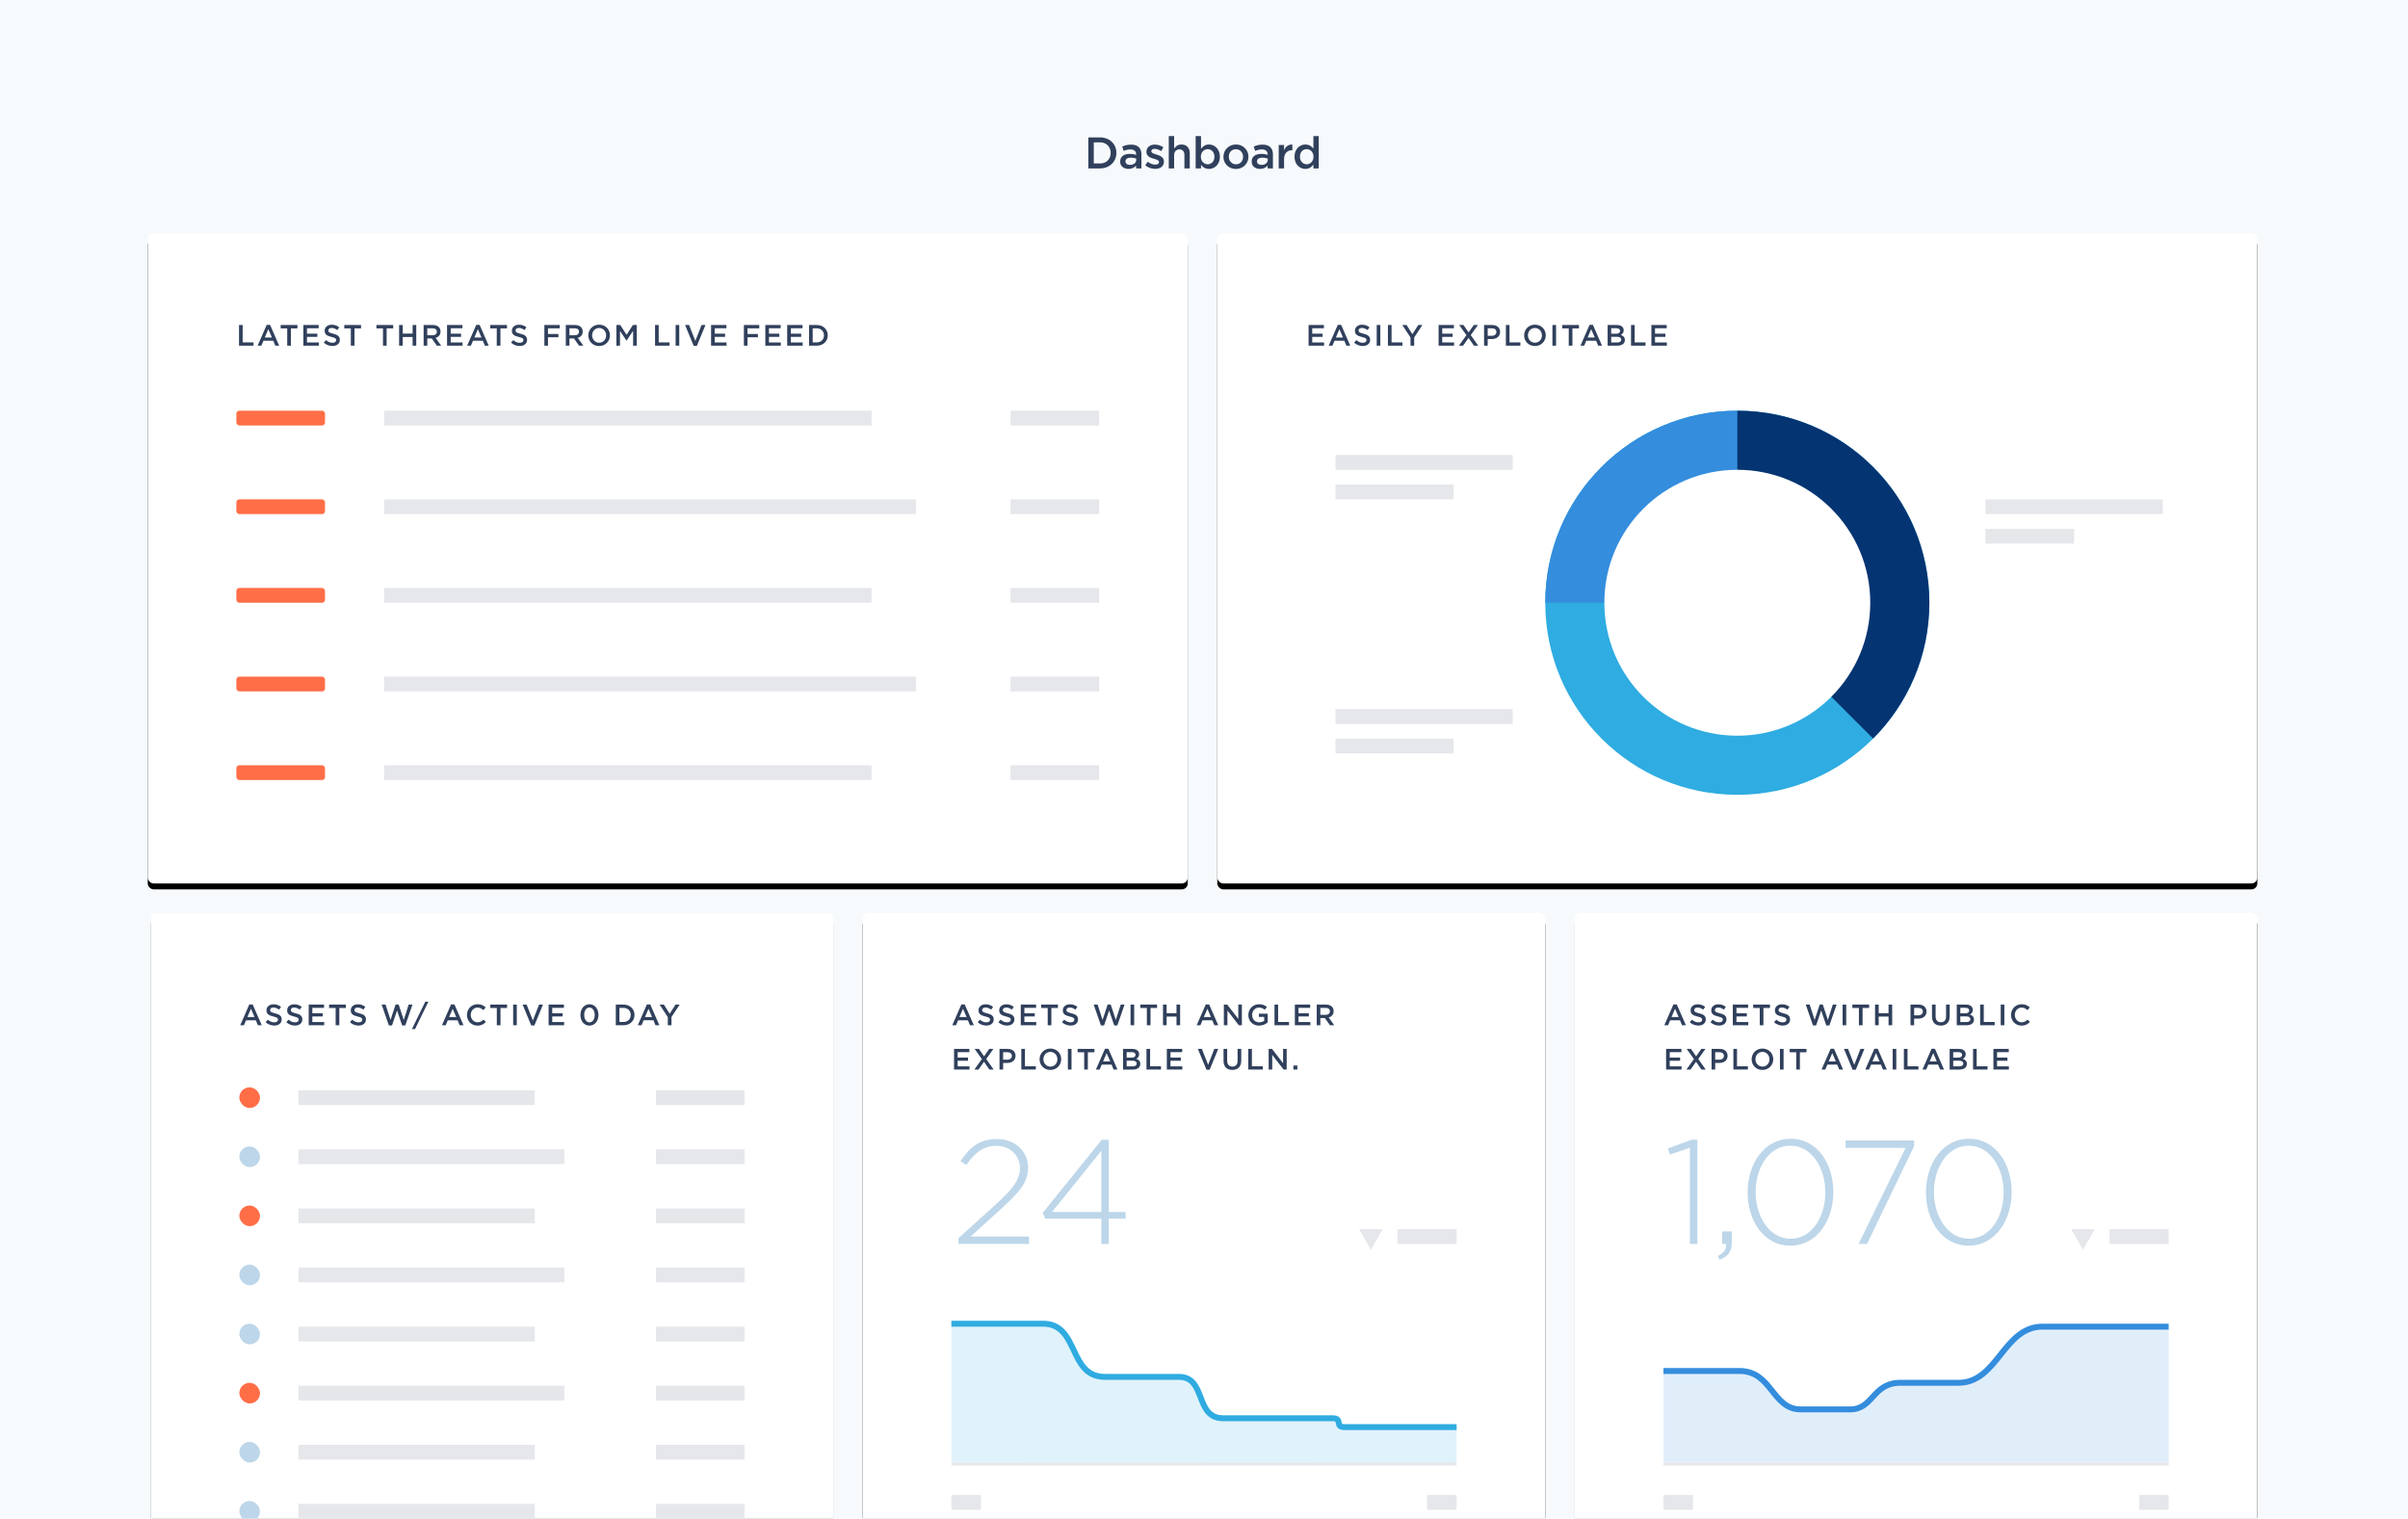 <svg xmlns="http://www.w3.org/2000/svg" xmlns:xlink="http://www.w3.org/1999/xlink" width="815" height="514" viewBox="0 0 815 514"><defs><filter id="k" width="104%" height="106.4%" x="-2%" y="-2.3%" filterUnits="objectBoundingBox"><feOffset dy="2" in="SourceAlpha" result="shadowOffsetOuter1"/><feGaussianBlur stdDeviation="2" in="shadowOffsetOuter1" result="shadowBlurOuter1"/><feColorMatrix values="0 0 0 0 0.908 0 0 0 0 0.908 0 0 0 0 0.908 0 0 0 0.5 0" in="shadowBlurOuter1"/></filter><filter id="c" width="106.1%" height="106.1%" x="-3%" y="-2.2%" filterUnits="objectBoundingBox"><feOffset dy="2" in="SourceAlpha" result="shadowOffsetOuter1"/><feGaussianBlur stdDeviation="2" in="shadowOffsetOuter1" result="shadowBlurOuter1"/><feColorMatrix values="0 0 0 0 0.908 0 0 0 0 0.908 0 0 0 0 0.908 0 0 0 0.5 0" in="shadowBlurOuter1"/></filter><filter id="e" width="104%" height="106.4%" x="-2%" y="-2.3%" filterUnits="objectBoundingBox"><feOffset dy="2" in="SourceAlpha" result="shadowOffsetOuter1"/><feGaussianBlur stdDeviation="2" in="shadowOffsetOuter1" result="shadowBlurOuter1"/><feColorMatrix values="0 0 0 0 0.908 0 0 0 0 0.908 0 0 0 0 0.908 0 0 0 0.5 0" in="shadowBlurOuter1"/></filter><filter id="g" width="106.1%" height="106.1%" x="-3%" y="-2.2%" filterUnits="objectBoundingBox"><feOffset dy="2" in="SourceAlpha" result="shadowOffsetOuter1"/><feGaussianBlur stdDeviation="2" in="shadowOffsetOuter1" result="shadowBlurOuter1"/><feColorMatrix values="0 0 0 0 0.908 0 0 0 0 0.908 0 0 0 0 0.908 0 0 0 0.5 0" in="shadowBlurOuter1"/></filter><filter id="i" width="106.1%" height="106.1%" x="-3%" y="-2.2%" filterUnits="objectBoundingBox"><feOffset dy="2" in="SourceAlpha" result="shadowOffsetOuter1"/><feGaussianBlur stdDeviation="2" in="shadowOffsetOuter1" result="shadowBlurOuter1"/><feColorMatrix values="0 0 0 0 0.908 0 0 0 0 0.908 0 0 0 0 0.908 0 0 0 0.5 0" in="shadowBlurOuter1"/></filter><rect id="d" width="231" height="230" rx="2"/><rect id="f" width="352" height="220" rx="2"/><rect id="j" width="231" height="230" rx="2"/><rect id="h" width="231" height="230" rx="2"/><rect id="l" width="352" height="220" rx="2"/><path id="a" d="M0 0h815v514H0z"/></defs><g fill="none" fill-rule="evenodd"><mask id="b" fill="#fff"><use xlink:href="#a"/></mask><use fill="#F7FAFC" xlink:href="#a"/><path fill="#30405C" d="M368.35 57V46.5h3.915c3.3 0 5.58 2.265 5.58 5.22v.03c0 2.955-2.28 5.25-5.58 5.25h-3.915zm1.845-1.68h2.07c2.205 0 3.645-1.485 3.645-3.54v-.03c0-2.055-1.44-3.57-3.645-3.57h-2.07v7.14zm16.12 1.68h-1.8v-.975c-.54.645-1.365 1.14-2.565 1.14-1.5 0-2.82-.855-2.82-2.445v-.03c0-1.755 1.365-2.595 3.21-2.595.96 0 1.575.135 2.19.33v-.15c0-1.095-.69-1.695-1.95-1.695-.885 0-1.545.195-2.265.495l-.495-1.455c.87-.39 1.725-.66 3.015-.66 2.34 0 3.48 1.23 3.48 3.345V57zm-1.755-2.865v-.45a5.185 5.185 0 00-1.815-.315c-1.14 0-1.815.465-1.815 1.23v.03c0 .75.675 1.17 1.53 1.17 1.2 0 2.1-.675 2.1-1.665zm6.43 3.015c1.65 0 2.94-.825 2.94-2.49v-.03c0-1.425-1.305-1.95-2.46-2.31-.93-.3-1.785-.54-1.785-1.11v-.03c0-.465.405-.795 1.11-.795.66 0 1.47.285 2.235.75l.72-1.29c-.84-.555-1.92-.9-2.91-.9-1.575 0-2.82.915-2.82 2.415v.03c0 1.515 1.305 1.995 2.475 2.325.93.285 1.77.495 1.77 1.11v.03c0 .525-.45.855-1.23.855-.81 0-1.74-.33-2.595-.975l-.81 1.23c.99.78 2.235 1.185 3.36 1.185zm4.585-.15h1.815v-4.47c0-1.23.735-1.965 1.785-1.965 1.08 0 1.695.705 1.695 1.935V57h1.815v-5.04c0-1.845-1.035-3.045-2.82-3.045-1.23 0-1.965.645-2.475 1.395v-4.26h-1.815V57zm13.6.165c-1.305 0-2.13-.66-2.685-1.395V57h-1.815V46.05h1.815v4.35c.585-.825 1.41-1.485 2.685-1.485 1.875 0 3.69 1.485 3.69 4.11v.03c0 2.625-1.8 4.11-3.69 4.11zm-.42-1.575c1.245 0 2.265-.975 2.265-2.535v-.03c0-1.53-1.035-2.535-2.265-2.535-1.23 0-2.31 1.02-2.31 2.535v.03c0 1.53 1.08 2.535 2.31 2.535zm9.535 1.59c-2.415 0-4.2-1.845-4.2-4.095v-.03c0-2.265 1.8-4.14 4.23-4.14 2.43 0 4.215 1.845 4.215 4.11v.03c0 2.25-1.8 4.125-4.245 4.125zm.03-1.575c1.47 0 2.4-1.155 2.4-2.52v-.03c0-1.395-1.005-2.55-2.43-2.55-1.455 0-2.385 1.14-2.385 2.52v.03c0 1.38 1.005 2.55 2.415 2.55zM430.825 57h-1.8v-.975c-.54.645-1.365 1.14-2.565 1.14-1.5 0-2.82-.855-2.82-2.445v-.03c0-1.755 1.365-2.595 3.21-2.595.96 0 1.575.135 2.19.33v-.15c0-1.095-.69-1.695-1.95-1.695-.885 0-1.545.195-2.265.495l-.495-1.455c.87-.39 1.725-.66 3.015-.66 2.34 0 3.48 1.23 3.48 3.345V57zm-1.755-2.865v-.45a5.185 5.185 0 00-1.815-.315c-1.14 0-1.815.465-1.815 1.23v.03c0 .75.675 1.17 1.53 1.17 1.2 0 2.1-.675 2.1-1.665zM432.785 57h1.815v-3.015c0-2.1 1.11-3.135 2.7-3.135h.105v-1.92c-1.395-.06-2.31.75-2.805 1.935V49.08h-1.815V57zm9.04.165c-1.86 0-3.675-1.485-3.675-4.11v-.03c0-2.625 1.785-4.11 3.675-4.11 1.305 0 2.13.66 2.7 1.395v-4.26h1.815V57h-1.815v-1.32c-.585.825-1.41 1.485-2.7 1.485zm.435-1.575c1.215 0 2.295-1.02 2.295-2.535v-.03c0-1.53-1.08-2.535-2.295-2.535-1.245 0-2.28.96-2.28 2.535v.03c0 1.53 1.05 2.535 2.28 2.535z" mask="url(#b)"/><g transform="translate(51 309)" mask="url(#b)"><use fill="#000" filter="url(#c)" xlink:href="#d"/><use fill="#FFF" xlink:href="#d"/><path fill="#30405C" d="M30.3 38l3.08-7.05h1.14L37.6 38h-1.3l-.71-1.69h-3.31L31.56 38H30.3zm2.43-2.78h2.41l-1.21-2.8-1.2 2.8zm9.1 2.88c1.47 0 2.5-.78 2.5-2.09v-.02c0-1.16-.77-1.69-2.25-2.05-1.34-.32-1.66-.56-1.66-1.1v-.02c0-.46.42-.83 1.14-.83.64 0 1.27.25 1.9.72l.66-.93c-.71-.57-1.52-.88-2.54-.88-1.39 0-2.39.83-2.39 2.03v.02c0 1.29.84 1.73 2.33 2.09 1.3.3 1.58.57 1.58 1.07v.02c0 .53-.48.88-1.24.88-.87 0-1.54-.33-2.21-.91l-.74.88c.84.75 1.85 1.12 2.92 1.12zm7 0c1.47 0 2.5-.78 2.5-2.09v-.02c0-1.16-.77-1.69-2.25-2.05-1.34-.32-1.66-.56-1.66-1.1v-.02c0-.46.42-.83 1.14-.83.64 0 1.27.25 1.9.72l.66-.93c-.71-.57-1.52-.88-2.54-.88-1.39 0-2.39.83-2.39 2.03v.02c0 1.29.84 1.73 2.33 2.09 1.3.3 1.58.57 1.58 1.07v.02c0 .53-.48.88-1.24.88-.87 0-1.54-.33-2.21-.91l-.74.88c.84.75 1.85 1.12 2.92 1.12zm4.65-.1h5.24v-1.1h-4.01v-1.88h3.51v-1.1h-3.51V32.1h3.96V31h-5.19v7zm9.12 0h1.24v-5.86h2.22V31h-5.68v1.14h2.22V38zm7.76.1c1.47 0 2.5-.78 2.5-2.09v-.02c0-1.16-.77-1.69-2.25-2.05-1.34-.32-1.66-.56-1.66-1.1v-.02c0-.46.42-.83 1.14-.83.64 0 1.27.25 1.9.72l.66-.93c-.71-.57-1.52-.88-2.54-.88-1.39 0-2.39.83-2.39 2.03v.02c0 1.29.84 1.73 2.33 2.09 1.3.3 1.58.57 1.58 1.07v.02c0 .53-.48.88-1.24.88-.87 0-1.54-.33-2.21-.91l-.74.88c.84.75 1.85 1.12 2.92 1.12zm10.25-.05L78.17 31h1.33l1.67 5.19 1.72-5.21h1.04l1.72 5.21L87.32 31h1.29l-2.44 7.05h-1.06l-1.72-5.03-1.72 5.03h-1.06zm7.81 1.23l4.52-9.26h1.05l-4.52 9.26h-1.05zM98.58 38l3.08-7.05h1.14l3.08 7.05h-1.3l-.71-1.69h-3.31L99.84 38h-1.26zm2.43-2.78h2.41l-1.21-2.8-1.2 2.8zm9.59 2.9c1.31 0 2.11-.48 2.84-1.24l-.79-.8c-.6.56-1.15.91-2.01.91-1.34 0-2.31-1.12-2.31-2.49v-.02c0-1.37.97-2.47 2.31-2.47.8 0 1.4.35 1.96.87l.79-.91c-.67-.64-1.45-1.09-2.74-1.09-2.12 0-3.61 1.63-3.61 3.62v.02c0 2.01 1.52 3.6 3.56 3.6zm6.55-.12h1.24v-5.86h2.22V31h-5.68v1.14h2.22V38zm5.53 0h1.23v-7h-1.23v7zm6.11.05h1.08l2.91-7.05h-1.33l-2.1 5.38-2.11-5.38h-1.36l2.91 7.05zm5.89-.05h5.24v-1.1h-4.01v-1.88h3.51v-1.1h-3.51V32.1h3.96V31h-5.19v7zm13.81.12c-1.84 0-3.04-1.6-3.04-3.6v-.02c0-2 1.22-3.62 3.06-3.62 1.83 0 3.04 1.6 3.04 3.6v.02c0 2-1.22 3.62-3.06 3.62zm.02-1.11c1.09 0 1.77-1.11 1.77-2.49v-.02c0-1.38-.71-2.51-1.79-2.51s-1.77 1.1-1.77 2.49v.02c0 1.38.7 2.51 1.79 2.51zm8.91.99v-7h2.61c2.2 0 3.72 1.51 3.72 3.48v.02c0 1.97-1.52 3.5-3.72 3.5h-2.61zm1.23-1.12h1.38c1.47 0 2.43-.99 2.43-2.36v-.02c0-1.37-.96-2.38-2.43-2.38h-1.38v4.76zm6.21 1.12l3.08-7.05h1.14l3.08 7.05h-1.3l-.71-1.69h-3.31l-.72 1.69h-1.26zm2.43-2.78h2.41l-1.21-2.8-1.2 2.8zm7.73 2.78h1.24v-2.79l2.78-4.21h-1.41l-1.98 3.1-1.96-3.1h-1.45l2.78 4.24V38z"/><rect width="7" height="7" x="30" y="59" fill="#FF6E47" rx="3.5"/><rect width="7" height="7" x="30" y="79" fill="#BDD6E9" rx="3.5"/><rect width="7" height="7" x="30" y="99" fill="#FF6E47" rx="3.5"/><rect width="7" height="7" x="30" y="159" fill="#FF6E47" rx="3.5"/><rect width="7" height="7" x="30" y="119" fill="#BDD6E9" rx="3.5"/><rect width="7" height="7" x="30" y="179" fill="#BDD6E9" rx="3.5"/><rect width="7" height="7" x="30" y="139" fill="#BDD6E9" rx="3.5"/><rect width="7" height="7" x="30" y="199" fill="#BDD6E9" rx="3.5"/><path fill="#E5E7EB" d="M50 60h80v5H50zm121 0h30v5h-30zm0 20h30v5h-30zm0 20h30v5h-30zm0 20h30v5h-30zm0 20h30v5h-30zm0 20h30v5h-30zm0 20h30v5h-30zm0 20h30v5h-30zM50 80h90v5H50zm0 20h80v5H50zm0 20h90v5H50zm0 40h90v5H50zm0 20h80v5H50zm0 20h80v5H50zm0-60h80v5H50z"/></g><g mask="url(#b)"><g transform="translate(50 79)"><use fill="#000" filter="url(#e)" xlink:href="#f"/><use fill="#FFF" xlink:href="#f"/></g><g transform="translate(80 139)"><path fill="#E5E7EB" d="M50 0h165v5H50zm212 0h30v5h-30z"/><rect width="30" height="5" fill="#FF6E47" rx="1"/><rect width="30" height="5" y="30" fill="#FF6E47" rx="1"/><rect width="30" height="5" y="60" fill="#FF6E47" rx="1"/><rect width="30" height="5" y="90" fill="#FF6E47" rx="1"/><rect width="30" height="5" y="120" fill="#FF6E47" rx="1"/><path fill="#E5E7EB" d="M50 30h180v5H50zm212 0h30v5h-30zM50 60h165v5H50zm212 0h30v5h-30zM50 90h180v5H50zm212 0h30v5h-30zM50 120h165v5H50zm212 0h30v5h-30z"/></g><path fill="#30405C" d="M80.9 117h4.91v-1.12h-3.68V110H80.9v7zm6.29 0l3.08-7.05h1.14l3.08 7.05h-1.3l-.71-1.69h-3.31l-.72 1.69h-1.26zm2.43-2.78h2.41l-1.21-2.8-1.2 2.8zm7.59 2.78h1.24v-5.86h2.22V110h-5.68v1.14h2.22V117zm5.46 0h5.24v-1.1h-4.01v-1.88h3.51v-1.1h-3.51v-1.82h3.96V110h-5.19v7zm9.85.1c1.47 0 2.5-.78 2.5-2.09v-.02c0-1.16-.77-1.69-2.25-2.05-1.34-.32-1.66-.56-1.66-1.1v-.02c0-.46.42-.83 1.14-.83.64 0 1.27.25 1.9.72l.66-.93c-.71-.57-1.52-.88-2.54-.88-1.39 0-2.39.83-2.39 2.03v.02c0 1.29.84 1.73 2.33 2.09 1.3.3 1.58.57 1.58 1.07v.02c0 .53-.48.88-1.24.88-.87 0-1.54-.33-2.21-.91l-.74.88c.84.75 1.85 1.12 2.92 1.12zm6.22-.1h1.24v-5.86h2.22V110h-5.68v1.14h2.22V117zm10.88 0h1.24v-5.86h2.22V110h-5.68v1.14h2.22V117zm5.46 0h1.23v-2.95h3.34V117h1.23v-7h-1.23v2.91h-3.34V110h-1.23v7zm8.3 0v-7h3.12c.88 0 1.57.26 2.02.7.37.38.58.9.58 1.51v.02c0 1.15-.69 1.84-1.67 2.12l1.89 2.65h-1.45l-1.72-2.44h-1.54V117h-1.23zm1.23-3.53h1.8c.88 0 1.44-.46 1.44-1.17v-.02c0-.75-.54-1.16-1.45-1.16h-1.79v2.35zm6.7 3.53h5.24v-1.1h-4.01v-1.88h3.51v-1.1h-3.51v-1.82h3.96V110h-5.19v7zm6.8 0l3.08-7.05h1.14l3.08 7.05h-1.3l-.71-1.69h-3.31l-.72 1.69h-1.26zm2.43-2.78h2.41l-1.21-2.8-1.2 2.8zm7.59 2.78h1.24v-5.86h2.22V110h-5.68v1.14h2.22V117zm7.76.1c1.47 0 2.5-.78 2.5-2.09v-.02c0-1.16-.77-1.69-2.25-2.05-1.34-.32-1.66-.56-1.66-1.1v-.02c0-.46.42-.83 1.14-.83.64 0 1.27.25 1.9.72l.66-.93c-.71-.57-1.52-.88-2.54-.88-1.39 0-2.39.83-2.39 2.03v.02c0 1.29.84 1.73 2.33 2.09 1.3.3 1.58.57 1.58 1.07v.02c0 .53-.48.88-1.24.88-.87 0-1.54-.33-2.21-.91l-.74.88c.84.75 1.85 1.12 2.92 1.12zm8.35-.1h1.23v-2.85H189v-1.12h-3.53v-1.91h3.98V110h-5.21v7zm7.26 0v-7h3.12c.88 0 1.57.26 2.02.7.37.38.58.9.58 1.51v.02c0 1.15-.69 1.84-1.67 2.12l1.89 2.65h-1.45l-1.72-2.44h-1.54V117h-1.23zm1.23-3.53h1.8c.88 0 1.44-.46 1.44-1.17v-.02c0-.75-.54-1.16-1.45-1.16h-1.79v2.35zm10.04 3.65c-2.15 0-3.65-1.63-3.65-3.6v-.02c0-1.97 1.52-3.62 3.67-3.62s3.65 1.63 3.65 3.6v.02c0 1.97-1.52 3.62-3.67 3.62zm.02-1.13c1.39 0 2.36-1.11 2.36-2.47v-.02c0-1.36-.99-2.49-2.38-2.49s-2.36 1.11-2.36 2.47v.02c0 1.36.99 2.49 2.38 2.49zm5.84 1.01h1.21v-5l2.19 3.28h.04l2.21-3.3V117h1.23v-7h-1.31l-2.13 3.31-2.13-3.31h-1.31v7zm13.08 0h4.91v-1.12h-3.68V110h-1.23v7zm6.96 0h1.23v-7h-1.23v7zm6.11.05h1.08l2.91-7.05h-1.33l-2.1 5.38-2.11-5.38h-1.36l2.91 7.05zm5.89-.05h5.24v-1.1h-4.01v-1.88h3.51v-1.1h-3.51v-1.82h3.96V110h-5.19v7zm11.1 0H253v-2.85h3.53v-1.12H253v-1.91h3.98V110h-5.21v7zm7.26 0h5.24v-1.1h-4.01v-1.88h3.51v-1.1h-3.51v-1.82h3.96V110h-5.19v7zm7.4 0h5.24v-1.1h-4.01v-1.88h3.51v-1.1h-3.51v-1.82h3.96V110h-5.19v7zm7.4 0v-7h2.61c2.2 0 3.72 1.51 3.72 3.48v.02c0 1.97-1.52 3.5-3.72 3.5h-2.61zm1.23-1.12h1.38c1.47 0 2.43-.99 2.43-2.36v-.02c0-1.37-.96-2.38-2.43-2.38h-1.38v4.76z"/></g><g mask="url(#b)"><g transform="translate(533 309)"><use fill="#000" filter="url(#g)" xlink:href="#h"/><use fill="#FFF" xlink:href="#h"/></g><path stroke="#348DDD" stroke-width="2" d="M563 464h25.72c11.038 0 11.072 13 20.727 13h16.743c7.882 0 7.56-9 17.005-9h19.638c13.355 0 15.155-19 28.466-19H734"/><path fill="#348DDD" fill-opacity=".15" d="M563 464h25.72c11.038 0 11.072 13 20.727 13h16.743c7.882 0 7.56-9 17.005-9h19.638c13.355 0 15.155-19 28.466-19H734v46H563v-31z"/><path fill="#E5E7EB" d="M563 506h10v5h-10zm161 0h10v5h-10zm-161-11h171v1H563zm151-79h20v5h-20zm-13 0h8l-4 7"/><path fill="#30405C" d="M563.3 347l3.08-7.05h1.14l3.08 7.05h-1.3l-.71-1.69h-3.31l-.72 1.69h-1.26zm2.43-2.78h2.41l-1.21-2.8-1.2 2.8zm9.1 2.88c1.47 0 2.5-.78 2.5-2.09v-.02c0-1.16-.77-1.69-2.25-2.05-1.34-.32-1.66-.56-1.66-1.1v-.02c0-.46.42-.83 1.14-.83.64 0 1.27.25 1.9.72l.66-.93c-.71-.57-1.52-.88-2.54-.88-1.39 0-2.39.83-2.39 2.03v.02c0 1.29.84 1.73 2.33 2.09 1.3.3 1.58.57 1.58 1.07v.02c0 .53-.48.88-1.24.88-.87 0-1.54-.33-2.21-.91l-.74.88c.84.75 1.85 1.12 2.92 1.12zm7 0c1.47 0 2.5-.78 2.5-2.09v-.02c0-1.16-.77-1.69-2.25-2.05-1.34-.32-1.66-.56-1.66-1.1v-.02c0-.46.42-.83 1.14-.83.64 0 1.27.25 1.9.72l.66-.93c-.71-.57-1.52-.88-2.54-.88-1.39 0-2.39.83-2.39 2.03v.02c0 1.29.84 1.73 2.33 2.09 1.3.3 1.58.57 1.58 1.07v.02c0 .53-.48.88-1.24.88-.87 0-1.54-.33-2.21-.91l-.74.88c.84.75 1.85 1.12 2.92 1.12zm4.65-.1h5.24v-1.1h-4.01v-1.88h3.51v-1.1h-3.51v-1.82h3.96V340h-5.19v7zm9.12 0h1.24v-5.86h2.22V340h-5.68v1.14h2.22V347zm7.76.1c1.47 0 2.5-.78 2.5-2.09v-.02c0-1.16-.77-1.69-2.25-2.05-1.34-.32-1.66-.56-1.66-1.1v-.02c0-.46.42-.83 1.14-.83.64 0 1.27.25 1.9.72l.66-.93c-.71-.57-1.52-.88-2.54-.88-1.39 0-2.39.83-2.39 2.03v.02c0 1.29.84 1.73 2.33 2.09 1.3.3 1.58.57 1.58 1.07v.02c0 .53-.48.88-1.24.88-.87 0-1.54-.33-2.21-.91l-.74.88c.84.75 1.85 1.12 2.92 1.12zm10.25-.05h1.06l1.72-5.03 1.72 5.03h1.06l2.44-7.05h-1.29l-1.67 5.19-1.72-5.21h-1.04l-1.72 5.21-1.67-5.19h-1.33l2.44 7.05zm10.03-.05h1.23v-7h-1.23v7zm5.52 0h1.24v-5.86h2.22V340h-5.68v1.14h2.22V347zm5.46 0h1.23v-2.95h3.34V347h1.23v-7h-1.23v2.91h-3.34V340h-1.23v7zm12 0v-7h2.76c1.63 0 2.66.93 2.66 2.34v.02c0 1.57-1.26 2.39-2.8 2.39h-1.39V347h-1.23zm1.23-3.36h1.43c.93 0 1.51-.52 1.51-1.25v-.02c0-.82-.59-1.25-1.51-1.25h-1.43v2.52zm9.02 3.47c1.83 0 3.01-1.05 3.01-3.14V340h-1.23v4.03c0 1.29-.67 1.95-1.76 1.95-1.1 0-1.77-.7-1.77-2V340h-1.23v4.03c0 2.03 1.16 3.08 2.98 3.08zm5.4-.11v-7h3.14c.8 0 1.43.22 1.83.62.31.31.47.69.47 1.16v.02c0 .84-.48 1.29-1 1.56.82.28 1.39.75 1.39 1.7v.02c0 1.25-1.03 1.92-2.59 1.92h-3.24zm1.21-4.05h1.68c.79 0 1.32-.31 1.32-.95v-.02c0-.55-.44-.89-1.23-.89h-1.77v1.86zm0 2.96h2.04c.84 0 1.35-.33 1.35-.96v-.02c0-.59-.47-.94-1.44-.94h-1.95v1.92zm6.71 1.09h4.91v-1.12h-3.68V340h-1.23v7zm6.96 0h1.23v-7h-1.23v7zm7.05.12c1.31 0 2.11-.48 2.84-1.24l-.79-.8c-.6.56-1.15.91-2.01.91-1.34 0-2.31-1.12-2.31-2.49v-.02c0-1.37.97-2.47 2.31-2.47.8 0 1.4.35 1.96.87l.79-.91c-.67-.64-1.45-1.09-2.74-1.09-2.12 0-3.61 1.63-3.61 3.62v.02c0 2.01 1.52 3.6 3.56 3.6zM563.9 362h5.24v-1.1h-4.01v-1.88h3.51v-1.1h-3.51v-1.82h3.96V355h-5.19v7zm6.87 0h1.41l1.85-2.65 1.84 2.65h1.45l-2.54-3.58 2.44-3.42h-1.41l-1.75 2.51-1.74-2.51h-1.45l2.45 3.44-2.55 3.56zm8.52 0v-7h2.76c1.63 0 2.66.93 2.66 2.34v.02c0 1.57-1.26 2.39-2.8 2.39h-1.39V362h-1.23zm1.23-3.36h1.43c.93 0 1.51-.52 1.51-1.25v-.02c0-.82-.59-1.25-1.51-1.25h-1.43v2.52zm6.15 3.36h4.91v-1.12h-3.68V355h-1.23v7zm9.83.12c-2.15 0-3.65-1.63-3.65-3.6v-.02c0-1.97 1.52-3.62 3.67-3.62s3.65 1.63 3.65 3.6v.02c0 1.97-1.52 3.62-3.67 3.62zm.02-1.13c1.39 0 2.36-1.11 2.36-2.47v-.02c0-1.36-.99-2.49-2.38-2.49s-2.36 1.11-2.36 2.47v.02c0 1.36.99 2.49 2.38 2.49zm5.91 1.01h1.23v-7h-1.23v7zm5.52 0h1.24v-5.86h2.22V355h-5.68v1.14h2.22V362zm8.56 0l3.08-7.05h1.14l3.08 7.05h-1.3l-.71-1.69h-3.31l-.72 1.69h-1.26zm2.43-2.78h2.41l-1.21-2.8-1.2 2.8zm8.08 2.83h1.08l2.91-7.05h-1.33l-2.1 5.38-2.11-5.38h-1.36l2.91 7.05zm4.29-.05l3.08-7.05h1.14l3.08 7.05h-1.3l-.71-1.69h-3.31l-.72 1.69h-1.26zm2.43-2.78h2.41l-1.21-2.8-1.2 2.8zm6.84 2.78h1.23v-7h-1.23v7zm3.8 0h4.91v-1.12h-3.68V355h-1.23v7zm6.29 0l3.08-7.05h1.14l3.08 7.05h-1.3l-.71-1.69h-3.31l-.72 1.69h-1.26zm2.43-2.78h2.41l-1.21-2.8-1.2 2.8zm6.77 2.78v-7h3.14c.8 0 1.43.22 1.83.62.31.31.47.69.47 1.16v.02c0 .84-.48 1.29-1 1.56.82.28 1.39.75 1.39 1.7v.02c0 1.25-1.03 1.92-2.59 1.92h-3.24zm1.21-4.05h1.68c.79 0 1.32-.31 1.32-.95v-.02c0-.55-.44-.89-1.23-.89h-1.77v1.86zm0 2.96h2.04c.84 0 1.35-.33 1.35-.96v-.02c0-.59-.47-.94-1.44-.94h-1.95v1.92zm6.71 1.09h4.91v-1.12h-3.68V355h-1.23v7zm6.89 0h5.24v-1.1h-4.01v-1.88h3.51v-1.1h-3.51v-1.82h3.96V355h-5.19v7z"/><path fill="#BDD6E9" d="M571.95 421h2.55v-35.25h-2l-8 2.95.7 2.05 6.75-2.3V421zm10.05 5.35c3-1.15 4.15-2.8 4.15-5.9v-3.7h-3.3V421h1.35c.15 1.9-.65 3-2.8 4.1l.6 1.25zm23.95-4.75c-8.9 0-14.45-8.35-14.45-18v-.1c0-9.65 5.65-18.1 14.55-18.1s14.45 8.35 14.45 18v.1c0 9.65-5.65 18.1-14.55 18.1zm.1-2.35c7.25 0 11.75-7.55 11.75-15.65v-.1c0-8.15-4.6-15.75-11.85-15.75s-11.75 7.5-11.75 15.65v.1c0 8.1 4.6 15.75 11.85 15.75zm23 1.75h2.85l15.95-33.1V386h-23.2v2.5h20.3l-15.9 32.5zm37.25.6c-8.9 0-14.45-8.35-14.45-18v-.1c0-9.65 5.65-18.1 14.55-18.1s14.45 8.35 14.45 18v.1c0 9.65-5.65 18.1-14.55 18.1zm.1-2.35c7.25 0 11.75-7.55 11.75-15.65v-.1c0-8.15-4.6-15.75-11.85-15.75s-11.75 7.5-11.75 15.65v.1c0 8.1 4.6 15.75 11.85 15.75z"/></g><g mask="url(#b)"><g transform="translate(292 309)"><use fill="#000" filter="url(#i)" xlink:href="#j"/><use fill="#FFF" xlink:href="#j"/></g><path stroke="#2FACE1" stroke-width="2" d="M322 448h31c12.397 0 8.388 18 21 18h25c9.426 0 5.252 14 15 14h37c3.633 0 .63 3 4 3h38"/><path fill="#2FACE1" fill-opacity=".15" d="M322 448h31c12.397 0 8.388 18 21 18h25c9.426 0 5.252 14 15 14h37c3.633 0 .63 3 4 3h38v12.193L322 495s-.007-24.316 0-47z"/><path fill="#E5E7EB" d="M473 416h20v5h-20zm-151 90h10v5h-10zm161 0h10v5h-10zm-23-90h8l-4 7m-142 72h171v1H322z"/><path fill="#BDD6E9" d="M324.4 421h23.9v-2.5h-19.8l10.7-9.7c6.15-5.6 8.75-8.8 8.75-13.6v-.1c0-5.45-4.45-9.6-10.4-9.6-6.15 0-9.4 2.85-12.45 7.5l1.95 1.3c2.9-4.2 5.8-6.5 10.25-6.5 4.2 0 7.9 2.95 7.9 7.5 0 3.7-2 6.7-7.75 11.95l-13.05 11.8V421zm48.35 0v-8.55H353.8l-.9-1.95 20-24.75h2.35v24.45h5.7v2.25h-5.7V421h-2.5zm-16.7-10.8h16.7v-20.7l-16.7 20.7z"/><path fill="#30405C" d="M322.3 347l3.08-7.05h1.14l3.08 7.05h-1.3l-.71-1.69h-3.31l-.72 1.69h-1.26zm2.43-2.78h2.41l-1.21-2.8-1.2 2.8zm9.1 2.88c1.47 0 2.5-.78 2.5-2.09v-.02c0-1.16-.77-1.69-2.25-2.05-1.34-.32-1.66-.56-1.66-1.1v-.02c0-.46.42-.83 1.14-.83.64 0 1.27.25 1.9.72l.66-.93c-.71-.57-1.52-.88-2.54-.88-1.39 0-2.39.83-2.39 2.03v.02c0 1.29.84 1.73 2.33 2.09 1.3.3 1.58.57 1.58 1.07v.02c0 .53-.48.88-1.24.88-.87 0-1.54-.33-2.21-.91l-.74.88c.84.75 1.85 1.12 2.92 1.12zm7 0c1.47 0 2.5-.78 2.5-2.09v-.02c0-1.16-.77-1.69-2.25-2.05-1.34-.32-1.66-.56-1.66-1.1v-.02c0-.46.42-.83 1.14-.83.64 0 1.27.25 1.9.72l.66-.93c-.71-.57-1.52-.88-2.54-.88-1.39 0-2.39.83-2.39 2.03v.02c0 1.29.84 1.73 2.33 2.09 1.3.3 1.58.57 1.58 1.07v.02c0 .53-.48.88-1.24.88-.87 0-1.54-.33-2.21-.91l-.74.88c.84.75 1.85 1.12 2.92 1.12zm4.65-.1h5.24v-1.1h-4.01v-1.88h3.51v-1.1h-3.51v-1.82h3.96V340h-5.19v7zm9.12 0h1.24v-5.86h2.22V340h-5.68v1.14h2.22V347zm7.76.1c1.47 0 2.5-.78 2.5-2.09v-.02c0-1.16-.77-1.69-2.25-2.05-1.34-.32-1.66-.56-1.66-1.1v-.02c0-.46.42-.83 1.14-.83.64 0 1.27.25 1.9.72l.66-.93c-.71-.57-1.52-.88-2.54-.88-1.39 0-2.39.83-2.39 2.03v.02c0 1.29.84 1.73 2.33 2.09 1.3.3 1.58.57 1.58 1.07v.02c0 .53-.48.88-1.24.88-.87 0-1.54-.33-2.21-.91l-.74.88c.84.75 1.85 1.12 2.92 1.12zm10.25-.05h1.06l1.72-5.03 1.72 5.03h1.06l2.44-7.05h-1.29l-1.67 5.19-1.72-5.21h-1.04l-1.72 5.21-1.67-5.19h-1.33l2.44 7.05zm10.03-.05h1.23v-7h-1.23v7zm5.52 0h1.24v-5.86h2.22V340h-5.68v1.14h2.22V347zm5.46 0h1.23v-2.95h3.34V347h1.23v-7h-1.23v2.91h-3.34V340h-1.23v7zm11.4 0l3.08-7.05h1.14l3.08 7.05h-1.3l-.71-1.69H407l-.72 1.69h-1.26zm2.43-2.78h2.41l-1.21-2.8-1.2 2.8zm6.77 2.78h1.21v-4.98l3.86 4.98h1.03v-7h-1.21v4.84l-3.75-4.84h-1.14v7zm11.92.12c1.24 0 2.23-.5 2.92-1.09v-2.94h-2.98v1.07h1.79v1.31c-.43.32-1.03.53-1.69.53-1.43 0-2.38-1.06-2.38-2.5v-.02c0-1.34.98-2.47 2.27-2.47.89 0 1.42.29 1.96.75l.78-.93c-.72-.61-1.47-.95-2.69-.95-2.11 0-3.61 1.66-3.61 3.62v.02c0 2.04 1.44 3.6 3.63 3.6zm5.22-.12h4.91v-1.12h-3.68V340h-1.23v7zm6.89 0h5.24v-1.1h-4.01v-1.88h3.51v-1.1h-3.51v-1.82h3.96V340h-5.19v7zm7.4 0v-7h3.12c.88 0 1.57.26 2.02.7.37.38.58.9.58 1.51v.02c0 1.15-.69 1.84-1.67 2.12l1.89 2.65h-1.45l-1.72-2.44h-1.54V347h-1.23zm1.23-3.53h1.8c.88 0 1.44-.46 1.44-1.17v-.02c0-.75-.54-1.16-1.45-1.16h-1.79v2.35zM322.9 362h5.24v-1.1h-4.01v-1.88h3.51v-1.1h-3.51v-1.82h3.96V355h-5.19v7zm6.87 0h1.41l1.85-2.65 1.84 2.65h1.45l-2.54-3.58 2.44-3.42h-1.41l-1.75 2.51-1.74-2.51h-1.45l2.45 3.44-2.55 3.56zm8.52 0v-7h2.76c1.63 0 2.66.93 2.66 2.34v.02c0 1.57-1.26 2.39-2.8 2.39h-1.39V362h-1.23zm1.23-3.36h1.43c.93 0 1.51-.52 1.51-1.25v-.02c0-.82-.59-1.25-1.51-1.25h-1.43v2.52zm6.15 3.36h4.91v-1.12h-3.68V355h-1.23v7zm9.83.12c-2.15 0-3.65-1.63-3.65-3.6v-.02c0-1.97 1.52-3.62 3.67-3.62s3.65 1.63 3.65 3.6v.02c0 1.97-1.52 3.62-3.67 3.62zm.02-1.13c1.39 0 2.36-1.11 2.36-2.47v-.02c0-1.36-.99-2.49-2.38-2.49s-2.36 1.11-2.36 2.47v.02c0 1.36.99 2.49 2.38 2.49zm5.91 1.01h1.23v-7h-1.23v7zm5.52 0h1.24v-5.86h2.22V355h-5.68v1.14h2.22V362zm3.96 0l3.08-7.05h1.14l3.08 7.05h-1.3l-.71-1.69h-3.31l-.72 1.69h-1.26zm2.43-2.78h2.41l-1.21-2.8-1.2 2.8zm6.77 2.78v-7h3.14c.8 0 1.43.22 1.83.62.31.31.47.69.47 1.16v.02c0 .84-.48 1.29-1 1.56.82.28 1.39.75 1.39 1.7v.02c0 1.25-1.03 1.92-2.59 1.92h-3.24zm1.21-4.05H383c.79 0 1.32-.31 1.32-.95v-.02c0-.55-.44-.89-1.23-.89h-1.77v1.86zm0 2.96h2.04c.84 0 1.35-.33 1.35-.96v-.02c0-.59-.47-.94-1.44-.94h-1.95v1.92zm6.71 1.09h4.91v-1.12h-3.68V355h-1.23v7zm6.89 0h5.24v-1.1h-4.01v-1.88h3.51v-1.1h-3.51v-1.82h3.96V355h-5.19v7zm13.41.05h1.08l2.91-7.05h-1.33l-2.1 5.38-2.11-5.38h-1.36l2.91 7.05zm8.76.06c1.83 0 3.01-1.05 3.01-3.14V355h-1.23v4.03c0 1.29-.67 1.95-1.76 1.95-1.1 0-1.77-.7-1.77-2V355h-1.23v4.03c0 2.03 1.16 3.08 2.98 3.08zm5.4-.11h4.91v-1.12h-3.68V355h-1.23v7zm6.89 0h1.21v-4.98l3.86 4.98h1.03v-7h-1.21v4.84l-3.75-4.84h-1.14v7zm8.38 0h1.33v-1.37h-1.33V362z"/></g><g mask="url(#b)"><g transform="translate(412 79)"><use fill="#000" filter="url(#k)" xlink:href="#l"/><use fill="#FFF" xlink:href="#l"/></g><path fill="#FF9D47" d="M588 154c30.376 0 55 24.624 55 55 0 15.188-6.156 28.938-16.11 38.89L588 209v-55z"/><g transform="translate(523 139)"><circle cx="65" cy="65" r="65" fill="#2FACE1"/><path fill="#348DDD" d="M0 65C0 29.101 29.101 0 65 0v65H0z"/><path fill="#043471" d="M65 0c35.899 0 65 29.101 65 65 0 17.95-7.275 34.2-19.038 45.962L65 65V0z"/><circle cx="65" cy="65" r="45" fill="#FFF"/></g><path fill="#30405C" d="M442.9 117h5.24v-1.1h-4.01v-1.88h3.51v-1.1h-3.51v-1.82h3.96V110h-5.19v7zm6.8 0l3.08-7.05h1.14L457 117h-1.3l-.71-1.69h-3.31l-.72 1.69h-1.26zm2.43-2.78h2.41l-1.21-2.8-1.2 2.8zm9.1 2.88c1.47 0 2.5-.78 2.5-2.09v-.02c0-1.16-.77-1.69-2.25-2.05-1.34-.32-1.66-.56-1.66-1.1v-.02c0-.46.42-.83 1.14-.83.64 0 1.27.25 1.9.72l.66-.93c-.71-.57-1.52-.88-2.54-.88-1.39 0-2.39.83-2.39 2.03v.02c0 1.29.84 1.73 2.33 2.09 1.3.3 1.58.57 1.58 1.07v.02c0 .53-.48.88-1.24.88-.87 0-1.54-.33-2.21-.91l-.74.88c.84.75 1.85 1.12 2.92 1.12zm4.72-.1h1.23v-7h-1.23v7zm3.8 0v-7h1.23v5.88h3.68V117h-4.91zm7.65 0v-2.76l-2.78-4.24h1.45l1.96 3.1 1.98-3.1h1.41l-2.78 4.21V117h-1.24zm9.5 0h5.24v-1.1h-4.01v-1.88h3.51v-1.1h-3.51v-1.82h3.96V110h-5.19v7zm6.87 0h1.41l1.85-2.65 1.84 2.65h1.45l-2.54-3.58 2.44-3.42h-1.41l-1.75 2.51-1.74-2.51h-1.45l2.45 3.44-2.55 3.56zm8.52 0v-7h2.76c1.63 0 2.66.93 2.66 2.34v.02c0 1.57-1.26 2.39-2.8 2.39h-1.39V117h-1.23zm1.23-3.36h1.43c.93 0 1.51-.52 1.51-1.25v-.02c0-.82-.59-1.25-1.51-1.25h-1.43v2.52zm6.15 3.36h4.91v-1.12h-3.68V110h-1.23v7zm9.83.12c-2.15 0-3.65-1.63-3.65-3.6v-.02c0-1.97 1.52-3.62 3.67-3.62s3.65 1.63 3.65 3.6v.02c0 1.97-1.52 3.62-3.67 3.62zm.02-1.13c1.39 0 2.36-1.11 2.36-2.47v-.02c0-1.36-.99-2.49-2.38-2.49s-2.36 1.11-2.36 2.47v.02c0 1.36.99 2.49 2.38 2.49zm5.91 1.01h1.23v-7h-1.23v7zm5.52 0h1.24v-5.86h2.22V110h-5.68v1.14h2.22V117zm3.96 0l3.08-7.05h1.14l3.08 7.05h-1.3l-.71-1.69h-3.31l-.72 1.69h-1.26zm2.43-2.78h2.41l-1.21-2.8-1.2 2.8zm6.77 2.78v-7h3.14c.8 0 1.43.22 1.83.62.31.31.47.69.47 1.16v.02c0 .84-.48 1.29-1 1.56.82.28 1.39.75 1.39 1.7v.02c0 1.25-1.03 1.92-2.59 1.92h-3.24zm1.21-4.05H547c.79 0 1.32-.31 1.32-.95v-.02c0-.55-.44-.89-1.23-.89h-1.77v1.86zm0 2.96h2.04c.84 0 1.35-.33 1.35-.96v-.02c0-.59-.47-.94-1.44-.94h-1.95v1.92zm6.71 1.09h4.91v-1.12h-3.68V110h-1.23v7zm6.89 0h5.24v-1.1h-4.01v-1.88h3.51v-1.1h-3.51v-1.82h3.96V110h-5.19v7z"/><path fill="#E5E7EB" d="M452 154h60v5h-60zm0 10h40v5h-40zm220 5h60v5h-60zm0 10h30v5h-30zm-220 61h60v5h-60zm0 10h40v5h-40z"/></g></g></svg>